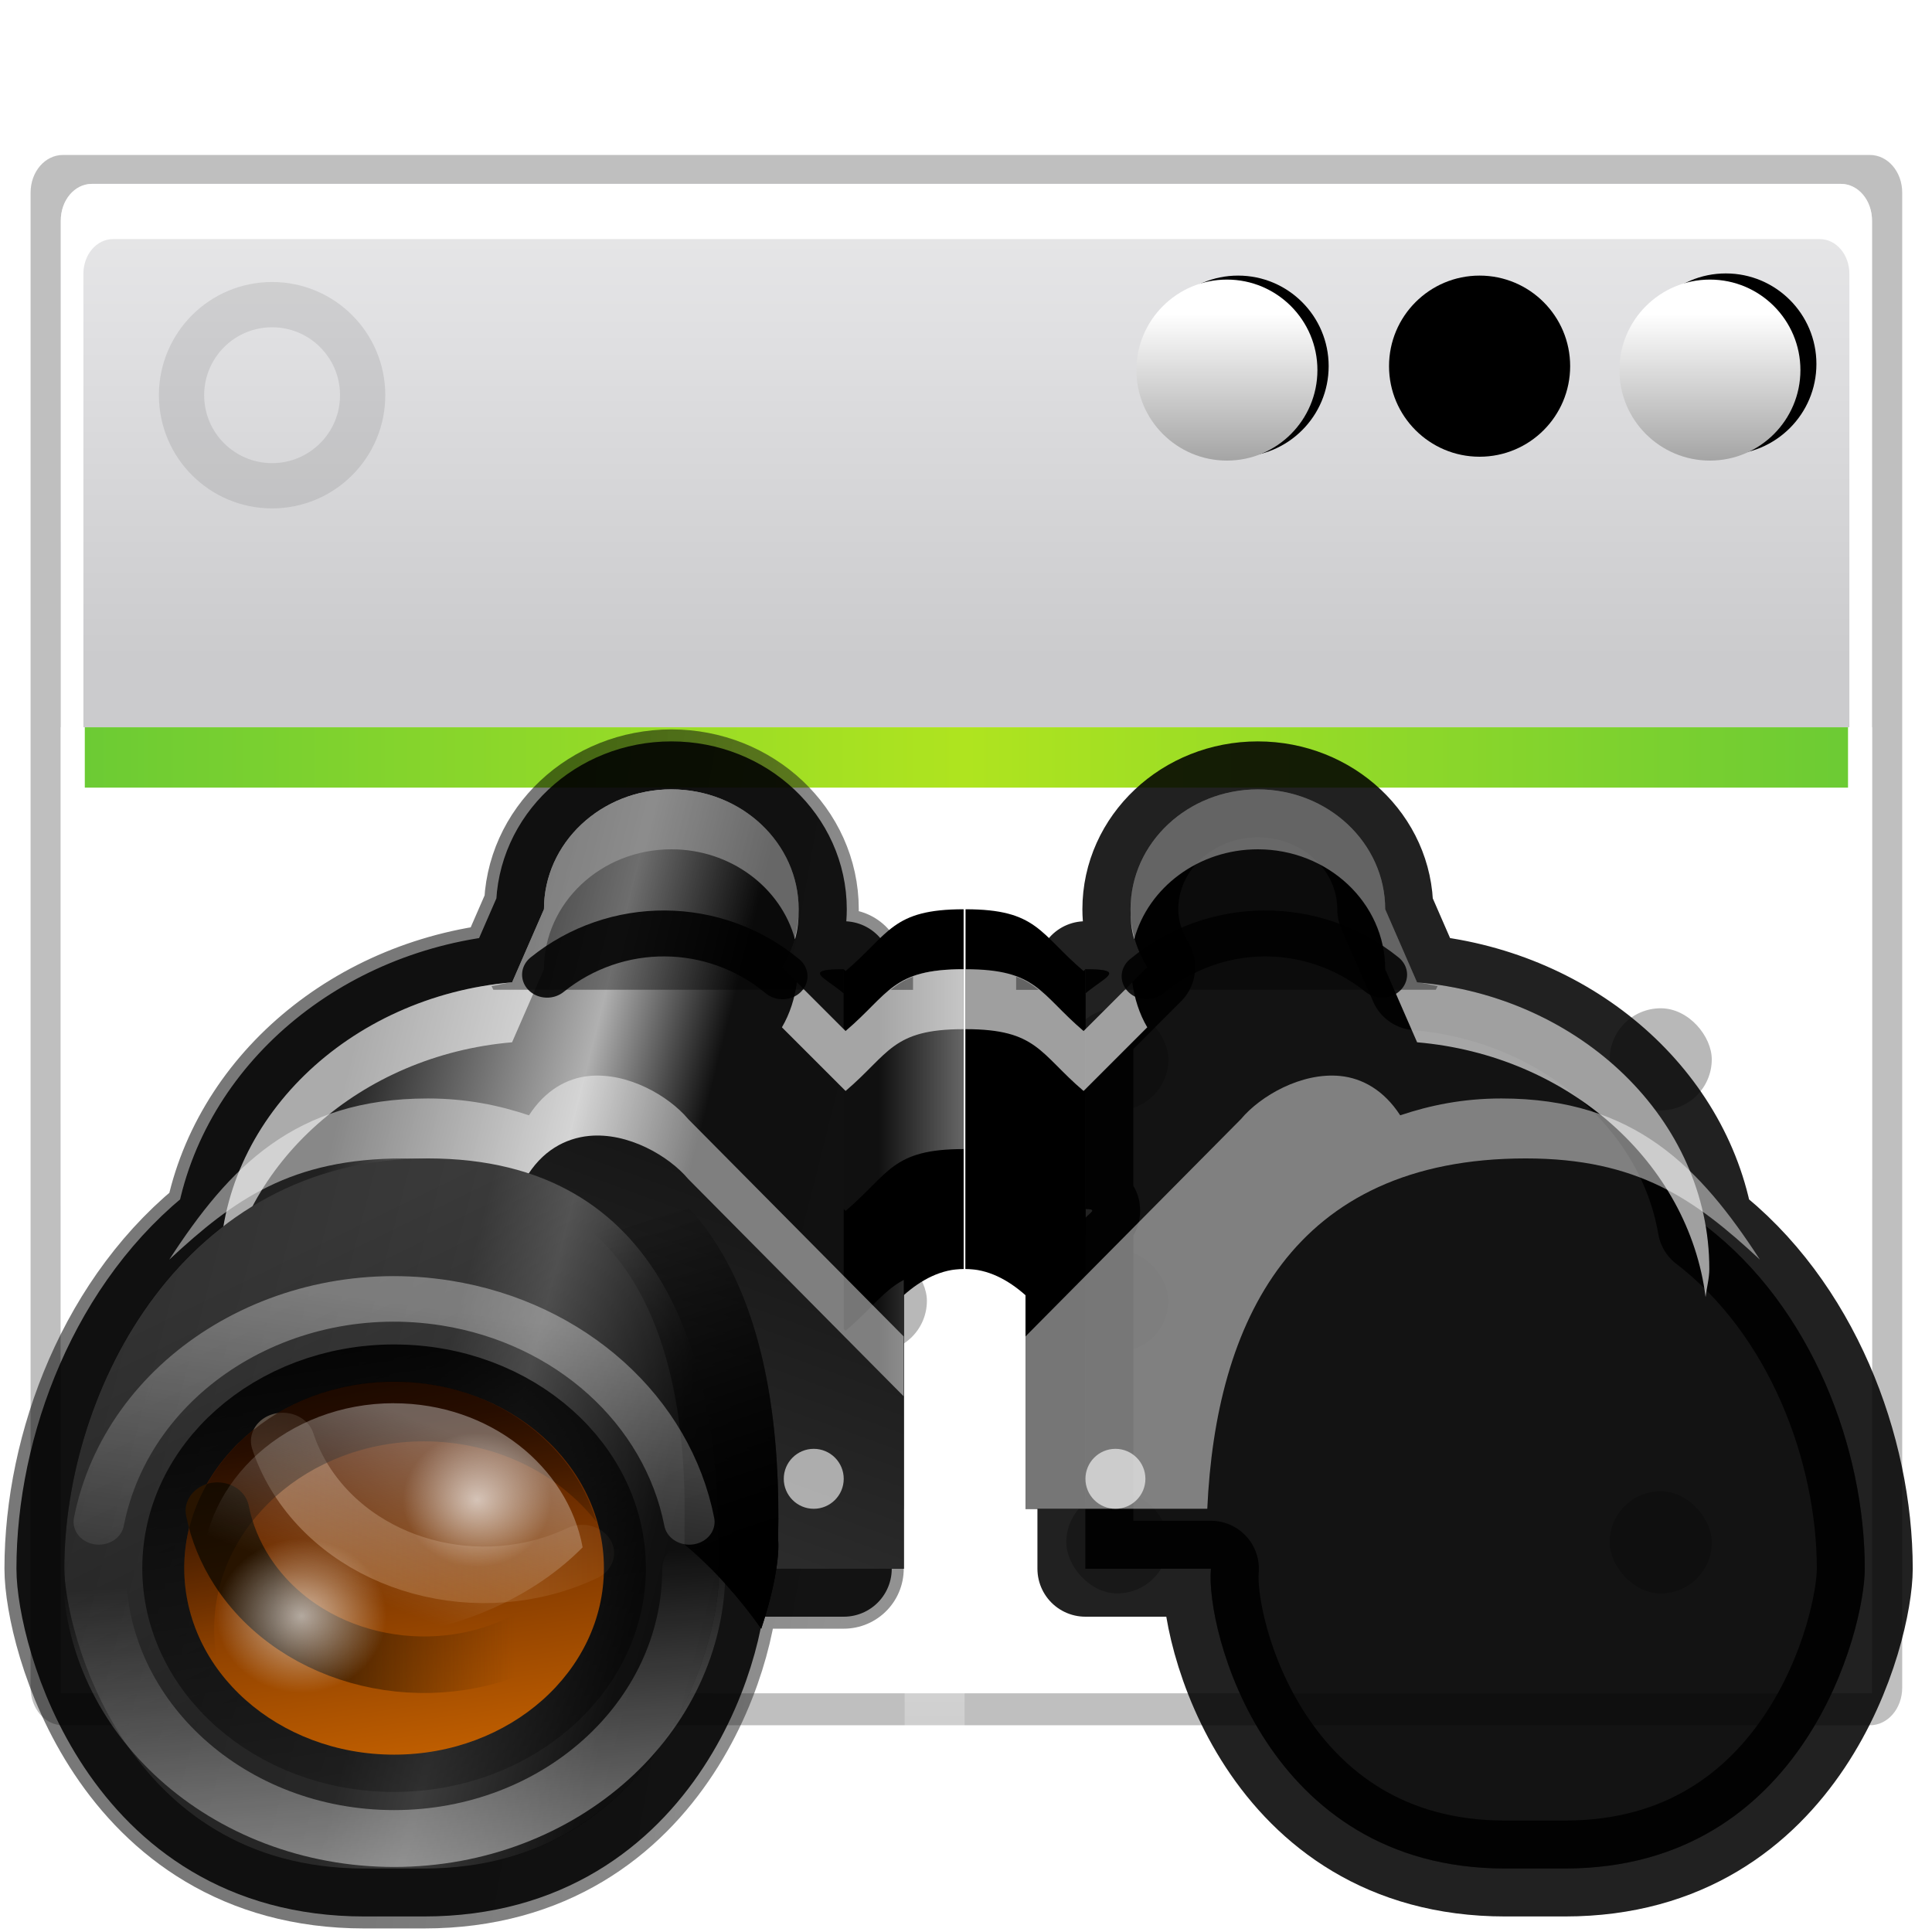 <?xml version="1.0" encoding="UTF-8" standalone="no"?>
<!-- Created with Inkscape (http://www.inkscape.org/) -->

<svg
   xmlns:dc="http://purl.org/dc/elements/1.1/"
   xmlns:cc="http://creativecommons.org/ns#"
   xmlns:rdf="http://www.w3.org/1999/02/22-rdf-syntax-ns#"
   xmlns:svg="http://www.w3.org/2000/svg"
   xmlns="http://www.w3.org/2000/svg"
   xmlns:xlink="http://www.w3.org/1999/xlink"
   xmlns:sodipodi="http://sodipodi.sourceforge.net/DTD/sodipodi-0.dtd"
   xmlns:inkscape="http://www.inkscape.org/namespaces/inkscape"
   width="128"
   height="128"
   id="svg2"
   sodipodi:version="0.32"
   inkscape:version="0.46+devel"
   version="1.0"
   sodipodi:docname="edit-find-project.svgz"
   inkscape:output_extension="org.inkscape.output.svgz.inkscape"
   inkscape:export-filename="/home/pinheiro/pics/oxygen-icons/scalable/actions/edit-find-project.png"
   inkscape:export-xdpi="90"
   inkscape:export-ydpi="90">
  <defs
     id="defs4">
    <linearGradient
       inkscape:collect="always"
       id="linearGradient6092">
      <stop
         style="stop-color:#000000;stop-opacity:1;"
         offset="0"
         id="stop6094" />
      <stop
         style="stop-color:#000000;stop-opacity:0;"
         offset="1"
         id="stop6096" />
    </linearGradient>
    <linearGradient
       inkscape:collect="always"
       id="linearGradient5954">
      <stop
         style="stop-color:#ffffff;stop-opacity:1;"
         offset="0"
         id="stop5956" />
      <stop
         style="stop-color:#ffffff;stop-opacity:0;"
         offset="1"
         id="stop5958" />
    </linearGradient>
    <linearGradient
       inkscape:collect="always"
       id="linearGradient5916">
      <stop
         style="stop-color:#ffffff;stop-opacity:1;"
         offset="0"
         id="stop5918" />
      <stop
         style="stop-color:#ffffff;stop-opacity:0;"
         offset="1"
         id="stop5920" />
    </linearGradient>
    <linearGradient
       inkscape:collect="always"
       id="linearGradient5860">
      <stop
         style="stop-color:#000000;stop-opacity:1;"
         offset="0"
         id="stop5862" />
      <stop
         style="stop-color:#000000;stop-opacity:0;"
         offset="1"
         id="stop5864" />
    </linearGradient>
    <linearGradient
       id="linearGradient5841"
       inkscape:collect="always">
      <stop
         id="stop5843"
         offset="0"
         style="stop-color:#ffdfbf;stop-opacity:1" />
      <stop
         id="stop5845"
         offset="1"
         style="stop-color:#ffdfbf;stop-opacity:0" />
    </linearGradient>
    <linearGradient
       id="linearGradient5672"
       inkscape:collect="always">
      <stop
         id="stop5674"
         offset="0"
         style="stop-color:#281400;stop-opacity:1" />
      <stop
         id="stop5676"
         offset="1"
         style="stop-color:#4d2600;stop-opacity:0" />
    </linearGradient>
    <linearGradient
       inkscape:collect="always"
       id="linearGradient5538">
      <stop
         style="stop-color:#000000;stop-opacity:1;"
         offset="0"
         id="stop5540" />
      <stop
         style="stop-color:#000000;stop-opacity:0;"
         offset="1"
         id="stop5542" />
    </linearGradient>
    <linearGradient
       inkscape:collect="always"
       id="linearGradient5507">
      <stop
         style="stop-color:#ffffff;stop-opacity:1;"
         offset="0"
         id="stop5509" />
      <stop
         style="stop-color:#ffffff;stop-opacity:0;"
         offset="1"
         id="stop5511" />
    </linearGradient>
    <linearGradient
       inkscape:collect="always"
       id="linearGradient5412">
      <stop
         style="stop-color:#666666;stop-opacity:1"
         offset="0"
         id="stop5414" />
      <stop
         style="stop-color:#101010;stop-opacity:1"
         offset="1"
         id="stop5416" />
    </linearGradient>
    <linearGradient
       id="linearGradient5395">
      <stop
         id="stop5397"
         offset="0"
         style="stop-color:#212121;stop-opacity:1;" />
      <stop
         style="stop-color:#b0b0b0;stop-opacity:1;"
         offset="0.383"
         id="stop5399" />
      <stop
         id="stop5401"
         offset="0.593"
         style="stop-color:#101010;stop-opacity:1" />
      <stop
         id="stop5403"
         offset="1"
         style="stop-color:#111111;stop-opacity:1" />
    </linearGradient>
    <linearGradient
       inkscape:collect="always"
       id="linearGradient5055">
      <stop
         style="stop-color:#000000;stop-opacity:1;"
         offset="0"
         id="stop5057" />
      <stop
         style="stop-color:#323232;stop-opacity:1"
         offset="1"
         id="stop5059" />
    </linearGradient>
    <linearGradient
       id="linearGradient4934"
       inkscape:collect="always">
      <stop
         id="stop4936"
         offset="0"
         style="stop-color:#000000;stop-opacity:1" />
      <stop
         id="stop4938"
         offset="1"
         style="stop-color:#414141;stop-opacity:1" />
    </linearGradient>
    <linearGradient
       inkscape:collect="always"
       id="linearGradient4783">
      <stop
         style="stop-color:#ffffff;stop-opacity:1;"
         offset="0"
         id="stop4785" />
      <stop
         style="stop-color:#ffffff;stop-opacity:0;"
         offset="1"
         id="stop4787" />
    </linearGradient>
    <linearGradient
       id="linearGradient4495">
      <stop
         style="stop-color:#313131;stop-opacity:1;"
         offset="0"
         id="stop4497" />
      <stop
         id="stop4515"
         offset="0.5"
         style="stop-color:#3b3b3b;stop-opacity:1;" />
      <stop
         style="stop-color:#5a5a5a;stop-opacity:1;"
         offset="0.628"
         id="stop4517" />
      <stop
         id="stop4519"
         offset="0.875"
         style="stop-color:#181818;stop-opacity:1;" />
      <stop
         style="stop-color:#151515;stop-opacity:1"
         offset="1"
         id="stop4499" />
    </linearGradient>
    <linearGradient
       inkscape:collect="always"
       id="linearGradient4402">
      <stop
         style="stop-color:#4d1a00;stop-opacity:1;"
         offset="0"
         id="stop4404" />
      <stop
         style="stop-color:#bf5e00;stop-opacity:1"
         offset="1"
         id="stop4406" />
    </linearGradient>
    <linearGradient
       inkscape:collect="always"
       xlink:href="#linearGradient5507"
       id="linearGradient5513"
       x1="928"
       y1="695.791"
       x2="928"
       y2="700.791"
       gradientUnits="userSpaceOnUse"
       gradientTransform="matrix(3.972,0,0,3.972,-2710.173,-1970.985)" />
    <linearGradient
       inkscape:collect="always"
       xlink:href="#linearGradient5055"
       id="linearGradient3621"
       gradientUnits="userSpaceOnUse"
       x1="920.038"
       y1="700.55"
       x2="927.076"
       y2="701.791" />
    <linearGradient
       inkscape:collect="always"
       xlink:href="#linearGradient5395"
       id="linearGradient3623"
       gradientUnits="userSpaceOnUse"
       gradientTransform="translate(913,684.791)"
       x1="4.27"
       y1="14.551"
       x2="14"
       y2="17" />
    <linearGradient
       inkscape:collect="always"
       xlink:href="#linearGradient5412"
       id="linearGradient3625"
       gradientUnits="userSpaceOnUse"
       x1="16"
       y1="13"
       x2="14.583"
       y2="13" />
    <linearGradient
       inkscape:collect="always"
       xlink:href="#linearGradient4934"
       id="linearGradient3627"
       gradientUnits="userSpaceOnUse"
       gradientTransform="translate(913,684.791)"
       x1="16.696"
       y1="9.722"
       x2="10.451"
       y2="26.88" />
    <linearGradient
       inkscape:collect="always"
       xlink:href="#linearGradient6092"
       id="linearGradient3629"
       gradientUnits="userSpaceOnUse"
       gradientTransform="translate(1,-0.5)"
       x1="923.459"
       y1="706.274"
       x2="921.519"
       y2="700.446" />
    <linearGradient
       inkscape:collect="always"
       xlink:href="#linearGradient4495"
       id="linearGradient3631"
       gradientUnits="userSpaceOnUse"
       gradientTransform="translate(913,684.791)"
       x1="0"
       y1="20.078"
       x2="10.652"
       y2="22.836" />
    <linearGradient
       inkscape:collect="always"
       xlink:href="#linearGradient6092"
       id="linearGradient3633"
       gradientUnits="userSpaceOnUse"
       x1="921.065"
       y1="705.597"
       x2="918.189"
       y2="699.718" />
    <linearGradient
       inkscape:collect="always"
       xlink:href="#linearGradient5538"
       id="linearGradient3635"
       gradientUnits="userSpaceOnUse"
       x1="5.857"
       y1="16.482"
       x2="7.227"
       y2="25.223" />
    <linearGradient
       inkscape:collect="always"
       xlink:href="#linearGradient4402"
       id="linearGradient3637"
       gradientUnits="userSpaceOnUse"
       x1="5.347"
       y1="18.595"
       x2="6.038"
       y2="23" />
    <linearGradient
       inkscape:collect="always"
       xlink:href="#linearGradient4783"
       id="linearGradient3639"
       gradientUnits="userSpaceOnUse"
       spreadMethod="pad"
       x1="5.76"
       y1="23.89"
       x2="5.5"
       y2="20.5" />
    <linearGradient
       inkscape:collect="always"
       xlink:href="#linearGradient5841"
       id="linearGradient3641"
       gradientUnits="userSpaceOnUse"
       x1="2.912"
       y1="22.103"
       x2="7.605"
       y2="22.103" />
    <linearGradient
       inkscape:collect="always"
       xlink:href="#linearGradient5672"
       id="linearGradient3643"
       gradientUnits="userSpaceOnUse"
       x1="3.714"
       y1="21.705"
       x2="6.571"
       y2="21.705" />
    <linearGradient
       inkscape:collect="always"
       xlink:href="#linearGradient5860"
       id="linearGradient3645"
       gradientUnits="userSpaceOnUse"
       x1="5.498"
       y1="17.875"
       x2="6.227"
       y2="22.013" />
    <radialGradient
       inkscape:collect="always"
       xlink:href="#linearGradient5916"
       id="radialGradient3647"
       gradientUnits="userSpaceOnUse"
       cx="13.5"
       cy="19.5"
       fx="13.5"
       fy="19.5"
       r="0.5" />
    <radialGradient
       inkscape:collect="always"
       xlink:href="#linearGradient5916"
       id="radialGradient3649"
       gradientUnits="userSpaceOnUse"
       cx="13.5"
       cy="19.5"
       fx="13.5"
       fy="19.5"
       r="0.5" />
    <linearGradient
       inkscape:collect="always"
       xlink:href="#linearGradient5954"
       id="linearGradient3651"
       gradientUnits="userSpaceOnUse"
       gradientTransform="matrix(0.916,0,0,0.916,912.546,686.665)"
       x1="7.683"
       y1="18.47"
       x2="6.469"
       y2="21.592" />
    <linearGradient
       inkscape:collect="always"
       xlink:href="#linearGradient6092"
       id="linearGradient3653"
       gradientUnits="userSpaceOnUse"
       gradientTransform="translate(1,-0.5)"
       x1="923.459"
       y1="706.274"
       x2="921.519"
       y2="700.446" />
    <linearGradient
       inkscape:collect="always"
       xlink:href="#linearGradient4783"
       id="linearGradient3655"
       gradientUnits="userSpaceOnUse"
       spreadMethod="pad"
       x1="6.333"
       y1="18.167"
       x2="5.803"
       y2="21.503" />
    <filter
       height="1.275"
       y="-0.138"
       width="1.075"
       x="-0.038"
       id="filter5569"
       inkscape:collect="always">
      <feGaussianBlur
         id="feGaussianBlur5571"
         stdDeviation="0.688"
         inkscape:collect="always" />
    </filter>
    <filter
       height="1.435"
       y="-0.217"
       width="1.435"
       x="-0.217"
       id="filter5552"
       inkscape:collect="always">
      <feGaussianBlur
         id="feGaussianBlur5554"
         stdDeviation="1.087"
         inkscape:collect="always" />
    </filter>
    <filter
       height="1.435"
       y="-0.217"
       width="1.435"
       x="-0.217"
       id="filter5548"
       inkscape:collect="always">
      <feGaussianBlur
         id="feGaussianBlur5550"
         stdDeviation="1.087"
         inkscape:collect="always" />
    </filter>
    <filter
       height="1.435"
       y="-0.217"
       width="1.435"
       x="-0.217"
       id="filter5544"
       inkscape:collect="always">
      <feGaussianBlur
         id="feGaussianBlur5546"
         stdDeviation="0.917"
         inkscape:collect="always" />
    </filter>
    <linearGradient
       y2="480.602"
       x2="399.775"
       y1="727.079"
       x1="399.775"
       gradientTransform="matrix(0.121,0,0,0.176,75.746,156.346)"
       gradientUnits="userSpaceOnUse"
       id="linearGradient5334"
       xlink:href="#linearGradient7422"
       inkscape:collect="always" />
    <linearGradient
       y2="-776.614"
       x2="-333.029"
       y1="-1473.65"
       x1="-333.029"
       gradientTransform="matrix(0.121,0,0,0.176,195.189,511.66)"
       gradientUnits="userSpaceOnUse"
       id="linearGradient5286"
       xlink:href="#linearGradient4711"
       inkscape:collect="always" />
    <linearGradient
       gradientTransform="matrix(0.973,0,0,1,81.326,236.876)"
       spreadMethod="reflect"
       gradientUnits="userSpaceOnUse"
       y2="54"
       x2="64.033"
       y1="54"
       x1="4"
       id="linearGradient4537"
       xlink:href="#linearGradient5958-5"
       inkscape:collect="always" />
    <linearGradient
       gradientTransform="matrix(0,1,-1,0,-39.998,140.003)"
       y2="-383.997"
       x2="-12.003"
       y1="-383.997"
       x1="-84.002"
       gradientUnits="userSpaceOnUse"
       id="linearGradient5958-5">
      <stop
         id="stop5960-6"
         style="stop-color:#6ccb34;stop-opacity:1;"
         offset="0" />
      <stop
         id="stop5962-9"
         style="stop-color:#afe41f;stop-opacity:1;"
         offset="1" />
    </linearGradient>
    <filter
       id="filter12792"
       inkscape:collect="always">
      <feGaussianBlur
         id="feGaussianBlur12794"
         stdDeviation="0.64"
         inkscape:collect="always" />
    </filter>
    <filter
       id="filter4400"
       inkscape:collect="always">
      <feGaussianBlur
         id="feGaussianBlur4402"
         stdDeviation="1.178"
         inkscape:collect="always" />
    </filter>
    <linearGradient
       id="linearGradient7244">
      <stop
         id="stop7246"
         offset="0"
         style="stop-color:#6f6f6f;stop-opacity:1;" />
      <stop
         id="stop7248"
         offset="1"
         style="stop-color:#ffffff;stop-opacity:1;" />
    </linearGradient>
    <linearGradient
       id="linearGradient7422">
      <stop
         style="stop-color:#cbcbcd;stop-opacity:1;"
         offset="0"
         id="stop7424" />
      <stop
         id="stop7426"
         offset="0.5"
         style="stop-color:#e0e0e2;stop-opacity:1;" />
      <stop
         style="stop-color:#f2f2f2;stop-opacity:1;"
         offset="1"
         id="stop7428" />
    </linearGradient>
    <linearGradient
       id="linearGradient4711">
      <stop
         id="stop4713"
         offset="0"
         style="stop-color:#ffffff;stop-opacity:1;" />
      <stop
         style="stop-color:#ffffff;stop-opacity:1;"
         offset="0.491"
         id="stop4715" />
      <stop
         id="stop4717"
         offset="1"
         style="stop-color:#dcdcdc;stop-opacity:1;" />
    </linearGradient>
    <linearGradient
       inkscape:collect="always"
       xlink:href="#linearGradient7244"
       id="linearGradient4540"
       gradientUnits="userSpaceOnUse"
       x1="1055.3"
       y1="-468.669"
       x2="1055.3"
       y2="-481.767" />
  </defs>
  <sodipodi:namedview
     id="base"
     pagecolor="#ffffff"
     bordercolor="#666666"
     borderopacity="1.0"
     gridtolerance="10000"
     guidetolerance="10"
     objecttolerance="10"
     inkscape:pageopacity="0.0"
     inkscape:pageshadow="2"
     inkscape:zoom="1.4142136"
     inkscape:cx="182.21036"
     inkscape:cy="70.488511"
     inkscape:document-units="px"
     inkscape:current-layer="layer1"
     showgrid="true"
     inkscape:snap-bbox="true"
     showborder="true"
     inkscape:window-width="1040"
     inkscape:window-height="506"
     inkscape:window-x="117"
     inkscape:window-y="483">
    <inkscape:grid
       type="xygrid"
       id="grid2347"
       empspacing="5"
       visible="true"
       enabled="true"
       spacingx="4px"
       spacingy="4px" />
  </sodipodi:namedview>
  <g
     inkscape:label="Layer 1"
     inkscape:groupmode="layer"
     id="layer1"
     transform="translate(-912,-684.791)">
    <g
       transform="translate(832.398,444.098)"
       id="layer1-6"
       inkscape:label="Layer 1">
      <path
         sodipodi:nodetypes="ccccccccc"
         id="rect2448"
         d="m 83.772,239.276 119.713,0 c 1.187,0 2.143,1.128 2.143,2.53 l 0,100.561 c 0,1.402 -0.956,2.53 -2.143,2.53 l -119.713,0 c -1.187,0 -2.143,-1.129 -2.143,-2.53 l 0,-100.561 c 0,-1.402 0.956,-2.53 2.143,-2.53 z"
         style="opacity:0.5;fill:#000000;fill-opacity:1;fill-rule:nonzero;stroke:none;filter:url(#filter4400)"
         transform="matrix(1,0,0,0.985,0,15.273)" />
      <g
         transform="matrix(1.015,0,0,1.015,-105.918,-55.88)"
         style="display:inline"
         inkscape:label="box"
         id="layer4" />
      <g
         transform="matrix(1.015,0,0,1.015,-105.918,-55.88)"
         style="display:inline"
         inkscape:label="zip_app"
         id="layer5" />
      <rect
         y="-118.328"
         x="-193.674"
         height="0"
         width="1.015"
         id="rect1327"
         style="opacity:0.578;fill:#ffffff;fill-opacity:1;fill-rule:nonzero;stroke:none" />
      <rect
         y="-146.266"
         x="-229.323"
         height="0"
         width="1.015"
         id="rect2482"
         style="opacity:0.578;fill:#ffffff;fill-opacity:1;fill-rule:nonzero;stroke:none" />
      <g
         id="g4640"
         transform="matrix(-0.795,0,0,0.661,-2748.038,476.16)"
         style="opacity:0.402" />
      <g
         style="opacity:0.402"
         transform="matrix(-0.795,0,0,0.661,-2748.038,476.16)"
         id="g4646" />
      <g
         style="opacity:0.402"
         transform="matrix(1.015,0,0,0.661,500.542,483.596)"
         id="g4730" />
      <g
         id="g4748"
         transform="matrix(1.015,0,0,0.661,500.542,483.596)"
         style="opacity:0.402" />
      <g
         transform="matrix(1.015,0,0,1.015,36.596,103.241)"
         style="display:inline"
         inkscape:label="box"
         id="g6929" />
      <g
         transform="matrix(1.015,0,0,1.015,36.596,103.241)"
         style="display:inline"
         inkscape:label="zip_app"
         id="g6931" />
      <rect
         y="40.793"
         x="-51.16"
         height="0"
         width="1.015"
         id="rect6937"
         style="opacity:0.578;fill:#ffffff;fill-opacity:1;fill-rule:nonzero;stroke:none" />
      <rect
         y="12.855"
         x="-86.809"
         height="0"
         width="1.015"
         id="rect6939"
         style="opacity:0.578;fill:#ffffff;fill-opacity:1;fill-rule:nonzero;stroke:none" />
      <g
         id="g6943"
         transform="matrix(-0.795,0,0,0.661,-2605.524,635.281)"
         style="opacity:0.402" />
      <g
         style="opacity:0.402"
         transform="matrix(-0.795,0,0,0.661,-2605.524,635.281)"
         id="g6945" />
      <g
         style="opacity:0.402"
         transform="matrix(1.015,0,0,0.661,643.056,642.718)"
         id="g6947" />
      <g
         id="g6949"
         transform="matrix(1.015,0,0,0.661,643.056,642.718)"
         style="opacity:0.402" />
      <g
         transform="matrix(1.015,0,0,1.015,-13.64,50.467)"
         style="display:inline"
         inkscape:label="box"
         id="g7565" />
      <g
         transform="matrix(1.015,0,0,1.015,-13.64,50.467)"
         style="display:inline"
         inkscape:label="zip_app"
         id="g7567" />
      <rect
         y="-11.981"
         x="-101.396"
         height="0"
         width="1.015"
         id="rect7573"
         style="opacity:0.578;fill:#ffffff;fill-opacity:1;fill-rule:nonzero;stroke:none" />
      <rect
         y="-39.918"
         x="-137.045"
         height="0"
         width="1.015"
         id="rect7575"
         style="opacity:0.578;fill:#ffffff;fill-opacity:1;fill-rule:nonzero;stroke:none" />
      <g
         id="g7579"
         transform="matrix(-0.795,0,0,0.661,-2655.76,582.507)"
         style="opacity:0.402" />
      <g
         style="opacity:0.402"
         transform="matrix(-0.795,0,0,0.661,-2655.76,582.507)"
         id="g7581" />
      <g
         style="opacity:0.402"
         transform="matrix(1.015,0,0,0.661,592.82,589.944)"
         id="g7583" />
      <g
         id="g7585"
         transform="matrix(1.015,0,0,0.661,592.82,589.944)"
         style="opacity:0.402" />
      <g
         transform="matrix(1.015,0,0,1.015,-406.651,176.058)"
         style="display:inline"
         inkscape:label="box"
         id="g8400" />
      <g
         transform="matrix(1.015,0,0,1.015,-406.651,176.058)"
         style="display:inline"
         inkscape:label="zip_app"
         id="g8402" />
      <rect
         y="113.61"
         x="-494.407"
         height="0"
         width="1.015"
         id="rect8408"
         style="opacity:0.578;fill:#ffffff;fill-opacity:1;fill-rule:nonzero;stroke:none" />
      <rect
         y="85.673"
         x="-530.056"
         height="0"
         width="1.015"
         id="rect8410"
         style="opacity:0.578;fill:#ffffff;fill-opacity:1;fill-rule:nonzero;stroke:none" />
      <g
         id="g8414"
         transform="matrix(-0.795,0,0,0.661,-3048.771,708.098)"
         style="opacity:0.402" />
      <g
         style="opacity:0.402"
         transform="matrix(-0.795,0,0,0.661,-3048.771,708.098)"
         id="g8416" />
      <g
         style="opacity:0.402"
         transform="matrix(1.015,0,0,0.661,199.809,715.535)"
         id="g8418" />
      <g
         id="g8420"
         transform="matrix(1.015,0,0,0.661,199.809,715.535)"
         style="opacity:0.402" />
      <g
         transform="matrix(1.015,0,0,1.015,-150.504,355.074)"
         style="display:inline"
         inkscape:label="box"
         id="g9110" />
      <g
         transform="matrix(1.015,0,0,1.015,-150.504,355.074)"
         style="display:inline"
         inkscape:label="zip_app"
         id="g9112" />
      <rect
         y="292.626"
         x="-238.26"
         height="0"
         width="1.015"
         id="rect9118"
         style="opacity:0.578;fill:#ffffff;fill-opacity:1;fill-rule:nonzero;stroke:none" />
      <rect
         y="264.689"
         x="-273.909"
         height="0"
         width="1.015"
         id="rect9120"
         style="opacity:0.578;fill:#ffffff;fill-opacity:1;fill-rule:nonzero;stroke:none" />
      <g
         id="g9124"
         transform="matrix(-0.795,0,0,0.661,-2792.625,887.114)"
         style="opacity:0.402" />
      <g
         style="opacity:0.402"
         transform="matrix(-0.795,0,0,0.661,-2792.625,887.114)"
         id="g9126" />
      <g
         style="opacity:0.402"
         transform="matrix(1.015,0,0,0.661,455.956,894.551)"
         id="g9128" />
      <g
         id="g9130"
         transform="matrix(1.015,0,0,0.661,455.956,894.551)"
         style="opacity:0.402" />
      <g
         transform="matrix(1.015,0,0,1.015,-252.651,118.036)"
         style="display:inline"
         inkscape:label="box"
         id="g3639" />
      <g
         transform="matrix(1.015,0,0,1.015,-252.651,118.036)"
         style="display:inline"
         inkscape:label="zip_app"
         id="g3641" />
      <rect
         y="55.588"
         x="-340.407"
         height="0"
         width="1.015"
         id="rect3647"
         style="opacity:0.578;fill:#ffffff;fill-opacity:1;fill-rule:nonzero;stroke:none" />
      <rect
         y="27.651"
         x="-376.056"
         height="0"
         width="1.015"
         id="rect3649"
         style="opacity:0.578;fill:#ffffff;fill-opacity:1;fill-rule:nonzero;stroke:none" />
      <g
         id="g3653"
         transform="matrix(-0.795,0,0,0.661,-2894.771,650.076)"
         style="opacity:0.402" />
      <g
         style="opacity:0.402"
         transform="matrix(-0.795,0,0,0.661,-2894.771,650.076)"
         id="g3655" />
      <g
         style="opacity:0.402"
         transform="matrix(1.015,0,0,0.661,353.809,657.513)"
         id="g3657" />
      <g
         id="g3659"
         transform="matrix(1.015,0,0,0.661,353.809,657.513)"
         style="opacity:0.402" />
      <path
         sodipodi:nodetypes="ccccccccc"
         id="rect2894"
         d="m 85.703,252.876 115.852,0 c 1.149,0 2.074,1.092 2.074,2.449 l 0,95.103 c 0,1.357 -0.925,2.449 -2.074,2.449 l -115.852,0 c -1.149,0 -2.074,-1.092 -2.074,-2.449 l 0,-95.103 c 0,-1.357 0.925,-2.449 2.074,-2.449 z"
         style="fill:url(#linearGradient5334);fill-opacity:1;fill-rule:nonzero;stroke:none" />
      <g
         transform="matrix(1.015,0,0,1.015,-250.614,117.097)"
         style="display:inline"
         inkscape:label="box"
         id="g10467" />
      <g
         transform="matrix(1.015,0,0,1.015,-250.614,117.097)"
         style="display:inline"
         inkscape:label="zip_app"
         id="g10469" />
      <rect
         y="54.649"
         x="-338.37"
         height="0"
         width="1.015"
         id="rect10475"
         style="opacity:0.578;fill:#ffffff;fill-opacity:1;fill-rule:nonzero;stroke:none" />
      <rect
         y="26.712"
         x="-374.019"
         height="0"
         width="1.015"
         id="rect10477"
         style="opacity:0.578;fill:#ffffff;fill-opacity:1;fill-rule:nonzero;stroke:none" />
      <g
         id="g10481"
         transform="matrix(-0.795,0,0,0.661,-2892.734,649.138)"
         style="opacity:0.402" />
      <g
         style="opacity:0.402"
         transform="matrix(-0.795,0,0,0.661,-2892.734,649.138)"
         id="g10483" />
      <g
         style="opacity:0.402"
         transform="matrix(1.015,0,0,0.661,355.847,656.574)"
         id="g10485" />
      <g
         id="g10487"
         transform="matrix(1.015,0,0,0.661,355.847,656.574)"
         style="opacity:0.402" />
      <g
         style="filter:url(#filter5569)"
         transform="translate(0,0.4)"
         id="g5556">
        <path
           transform="matrix(1.186,0,0,1.186,-1057.644,832.035)"
           style="fill:#000000;fill-opacity:1;stroke:none;filter:url(#filter5544)"
           d="m 1060.361,-478.605 c 0,2.795 -2.266,5.06 -5.06,5.06 -2.795,0 -5.06,-2.266 -5.06,-5.06 0,-2.795 2.266,-5.06 5.06,-5.06 2.795,0 5.06,2.266 5.06,5.06 z"
           id="path5424" />
        <path
           id="path5528"
           d="m 183.629,264.552 c 0,3.314 -2.686,6 -6,6 -3.314,0 -6,-2.686 -6,-6 0,-3.314 2.686,-6 6,-6 3.314,0 6,2.686 6,6 z"
           style="fill:#000000;fill-opacity:1;stroke:none;filter:url(#filter5548)" />
        <path
           style="fill:#000000;fill-opacity:1;stroke:none;filter:url(#filter5552)"
           d="m 167.629,264.552 c 0,3.314 -2.686,6 -6,6 -3.314,0 -6,-2.686 -6,-6 0,-3.314 2.686,-6 6,-6 3.314,0 6,2.686 6,6 z"
           id="path5530" />
      </g>
      <g
         transform="matrix(1.5,0,0,1.5,-39.814,-114.438)"
         id="g10952">
        <path
           transform="matrix(0.79,0,0,0.79,-678.553,631.198)"
           d="m 1060.361,-478.605 c 0,2.795 -2.266,5.06 -5.06,5.06 -2.795,0 -5.06,-2.266 -5.06,-5.06 0,-2.795 2.266,-5.06 5.06,-5.06 2.795,0 5.06,2.266 5.06,5.06 z"
           sodipodi:ry="5.0602889"
           sodipodi:rx="5.0602889"
           sodipodi:cy="-478.60516"
           sodipodi:cx="1055.3002"
           id="path2972"
           style="fill:url(#linearGradient4540);fill-opacity:1;stroke:none"
           sodipodi:type="arc"
           inkscape:export-filename="/home/pinheiro/Desktop/mock2.png"
           inkscape:export-xdpi="90"
           inkscape:export-ydpi="90" />
      </g>
      <g
         transform="matrix(1.015,0,0,1.015,-81.703,70.704)"
         style="display:inline"
         inkscape:label="box"
         id="g2885" />
      <g
         transform="matrix(1.015,0,0,1.015,-81.703,70.704)"
         style="display:inline"
         inkscape:label="zip_app"
         id="g2887" />
      <rect
         y="8.256"
         x="-169.459"
         height="0"
         width="1.015"
         id="rect2893"
         style="opacity:0.578;fill:#ffffff;fill-opacity:1;fill-rule:nonzero;stroke:none" />
      <rect
         y="-19.681"
         x="-205.108"
         height="0"
         width="1.015"
         id="rect2895"
         style="opacity:0.578;fill:#ffffff;fill-opacity:1;fill-rule:nonzero;stroke:none" />
      <g
         id="g2899"
         transform="matrix(-0.795,0,0,0.661,-2723.823,602.744)"
         style="opacity:0.402" />
      <g
         style="opacity:0.402"
         transform="matrix(-0.795,0,0,0.661,-2723.823,602.744)"
         id="g2901" />
      <g
         style="opacity:0.402"
         transform="matrix(1.015,0,0,0.661,524.757,610.181)"
         id="g2903" />
      <g
         id="g2905"
         transform="matrix(1.015,0,0,0.661,524.757,610.181)"
         style="opacity:0.402" />
      <g
         transform="matrix(1.015,0,0,1.015,60.811,229.825)"
         style="display:inline"
         inkscape:label="box"
         id="g2913" />
      <g
         transform="matrix(1.015,0,0,1.015,60.811,229.825)"
         style="display:inline"
         inkscape:label="zip_app"
         id="g2915" />
      <rect
         y="167.377"
         x="-26.945"
         height="0"
         width="1.015"
         id="rect2921"
         style="opacity:0.578;fill:#ffffff;fill-opacity:1;fill-rule:nonzero;stroke:none" />
      <rect
         y="139.44"
         x="-62.594"
         height="0"
         width="1.015"
         id="rect2923"
         style="opacity:0.578;fill:#ffffff;fill-opacity:1;fill-rule:nonzero;stroke:none" />
      <g
         id="g2927"
         transform="matrix(-0.795,0,0,0.661,-2581.309,761.865)"
         style="opacity:0.402" />
      <g
         style="opacity:0.402"
         transform="matrix(-0.795,0,0,0.661,-2581.309,761.865)"
         id="g2929" />
      <g
         style="opacity:0.402"
         transform="matrix(1.015,0,0,0.661,667.271,769.302)"
         id="g2931" />
      <g
         id="g2933"
         transform="matrix(1.015,0,0,0.661,667.271,769.302)"
         style="opacity:0.402" />
      <path
         sodipodi:nodetypes="cccccccccccccccccc"
         id="rect3821"
         d="m 85.691,252.876 c -1.149,0 -2.062,1.081 -2.062,2.437 l 0,95.125 c 0,1.357 0.913,2.438 2.062,2.438 l 115.875,0 c 1.149,0 2.062,-1.081 2.062,-2.438 l 0,-95.125 c 0,-1.357 -0.913,-2.437 -2.062,-2.437 l -115.875,0 z m 1.406,3.656 113.062,0 c 1.092,0 1.969,1.024 1.969,2.297 l 0,90.25 c 0,1.273 -0.877,2.297 -1.969,2.297 l -113.062,0 c -1.092,0 -1.969,-1.024 -1.969,-2.297 l 0,-90.25 c 0,-1.273 0.877,-2.297 1.969,-2.297 z"
         style="fill:url(#linearGradient5286);fill-opacity:1;fill-rule:nonzero;stroke:none" />
      <g
         transform="matrix(1.378,0,0,1.378,-533.178,-183.046)"
         style="display:inline"
         inkscape:label="box"
         id="g4117" />
      <g
         transform="matrix(1.378,0,0,1.378,-533.178,-183.046)"
         style="display:inline"
         inkscape:label="zip_app"
         id="g4119" />
      <rect
         y="-267.823"
         x="-652.314"
         height="0"
         width="1.378"
         id="rect4125"
         style="opacity:0.578;fill:#ffffff;fill-opacity:1;fill-rule:nonzero;stroke:none" />
      <rect
         y="-305.75"
         x="-700.71"
         height="0"
         width="1.378"
         id="rect4127"
         style="opacity:0.578;fill:#ffffff;fill-opacity:1;fill-rule:nonzero;stroke:none" />
      <g
         id="g4131"
         transform="matrix(-1.079,0,0,0.897,-4120.059,539.239)"
         style="opacity:0.402" />
      <g
         style="opacity:0.402"
         transform="matrix(-1.079,0,0,0.897,-4120.059,539.239)"
         id="g4133" />
      <g
         style="opacity:0.402"
         transform="matrix(1.378,0,0,0.897,290.138,549.335)"
         id="g4135" />
      <g
         id="g4137"
         transform="matrix(1.378,0,0,0.897,290.138,549.335)"
         style="opacity:0.402" />
      <g
         transform="matrix(1.378,0,0,1.378,-339.705,32.973)"
         style="display:inline"
         inkscape:label="box"
         id="g4145" />
      <g
         transform="matrix(1.378,0,0,1.378,-339.705,32.973)"
         style="display:inline"
         inkscape:label="zip_app"
         id="g4147" />
      <rect
         y="-51.805"
         x="-458.84"
         height="0"
         width="1.378"
         id="rect4153"
         style="opacity:0.578;fill:#ffffff;fill-opacity:1;fill-rule:nonzero;stroke:none" />
      <rect
         y="-89.731"
         x="-507.237"
         height="0"
         width="1.378"
         id="rect4155"
         style="opacity:0.578;fill:#ffffff;fill-opacity:1;fill-rule:nonzero;stroke:none" />
      <g
         id="g4159"
         transform="matrix(-1.079,0,0,0.897,-3926.585,755.259)"
         style="opacity:0.402" />
      <g
         style="opacity:0.402"
         transform="matrix(-1.079,0,0,0.897,-3926.585,755.259)"
         id="g4161" />
      <g
         style="opacity:0.402"
         transform="matrix(1.378,0,0,0.897,483.611,765.355)"
         id="g4163" />
      <g
         id="g4165"
         transform="matrix(1.378,0,0,0.897,483.611,765.355)"
         style="opacity:0.402" />
      <g
         transform="matrix(1.378,0,0,1.378,-407.905,-38.671)"
         style="display:inline"
         inkscape:label="box"
         id="g4173" />
      <g
         transform="matrix(1.378,0,0,1.378,-407.905,-38.671)"
         style="display:inline"
         inkscape:label="zip_app"
         id="g4175" />
      <rect
         y="-123.449"
         x="-527.04"
         height="0"
         width="1.378"
         id="rect4181"
         style="opacity:0.578;fill:#ffffff;fill-opacity:1;fill-rule:nonzero;stroke:none" />
      <rect
         y="-161.375"
         x="-575.436"
         height="0"
         width="1.378"
         id="rect4184"
         style="opacity:0.578;fill:#ffffff;fill-opacity:1;fill-rule:nonzero;stroke:none" />
      <g
         id="g4188"
         transform="matrix(-1.079,0,0,0.897,-3994.785,683.614)"
         style="opacity:0.402" />
      <g
         style="opacity:0.402"
         transform="matrix(-1.079,0,0,0.897,-3994.785,683.614)"
         id="g4190" />
      <g
         style="opacity:0.402"
         transform="matrix(1.378,0,0,0.897,415.412,693.71)"
         id="g4192" />
      <g
         id="g4194"
         transform="matrix(1.378,0,0,0.897,415.412,693.71)"
         style="opacity:0.402" />
      <g
         transform="matrix(1.378,0,0,1.378,-941.447,131.829)"
         style="display:inline"
         inkscape:label="box"
         id="g4202" />
      <g
         transform="matrix(1.378,0,0,1.378,-941.447,131.829)"
         style="display:inline"
         inkscape:label="zip_app"
         id="g4204" />
      <rect
         y="47.051"
         x="-1060.582"
         height="0"
         width="1.378"
         id="rect4210"
         style="opacity:0.578;fill:#ffffff;fill-opacity:1;fill-rule:nonzero;stroke:none" />
      <rect
         y="9.124"
         x="-1108.979"
         height="0"
         width="1.378"
         id="rect4212"
         style="opacity:0.578;fill:#ffffff;fill-opacity:1;fill-rule:nonzero;stroke:none" />
      <g
         id="g4216"
         transform="matrix(-1.079,0,0,0.897,-4528.327,854.114)"
         style="opacity:0.402" />
      <g
         style="opacity:0.402"
         transform="matrix(-1.079,0,0,0.897,-4528.327,854.114)"
         id="g4218" />
      <g
         style="opacity:0.402"
         transform="matrix(1.378,0,0,0.897,-118.131,864.21)"
         id="g4220" />
      <g
         id="g4222"
         transform="matrix(1.378,0,0,0.897,-118.131,864.21)"
         style="opacity:0.402" />
      <g
         transform="matrix(1.378,0,0,1.378,-593.708,374.857)"
         style="display:inline"
         inkscape:label="box"
         id="g4230" />
      <g
         transform="matrix(1.378,0,0,1.378,-593.708,374.857)"
         style="display:inline"
         inkscape:label="zip_app"
         id="g4232" />
      <rect
         y="290.079"
         x="-712.843"
         height="0"
         width="1.378"
         id="rect4238"
         style="opacity:0.578;fill:#ffffff;fill-opacity:1;fill-rule:nonzero;stroke:none" />
      <rect
         y="252.152"
         x="-761.24"
         height="0"
         width="1.378"
         id="rect4240"
         style="opacity:0.578;fill:#ffffff;fill-opacity:1;fill-rule:nonzero;stroke:none" />
      <g
         id="g4244"
         transform="matrix(-1.079,0,0,0.897,-4180.588,1097.142)"
         style="opacity:0.402" />
      <g
         style="opacity:0.402"
         transform="matrix(-1.079,0,0,0.897,-4180.588,1097.142)"
         id="g4246" />
      <g
         style="opacity:0.402"
         transform="matrix(1.378,0,0,0.897,229.608,1107.238)"
         id="g4248" />
      <g
         id="g4250"
         transform="matrix(1.378,0,0,0.897,229.608,1107.238)"
         style="opacity:0.402" />
      <g
         transform="matrix(1.378,0,0,1.378,-732.38,53.059)"
         style="display:inline"
         inkscape:label="box"
         id="g4258" />
      <g
         transform="matrix(1.378,0,0,1.378,-732.38,53.059)"
         style="display:inline"
         inkscape:label="zip_app"
         id="g4260" />
      <rect
         y="-31.719"
         x="-851.515"
         height="0"
         width="1.378"
         id="rect4266"
         style="opacity:0.578;fill:#ffffff;fill-opacity:1;fill-rule:nonzero;stroke:none" />
      <rect
         y="-69.645"
         x="-899.912"
         height="0"
         width="1.378"
         id="rect4268"
         style="opacity:0.578;fill:#ffffff;fill-opacity:1;fill-rule:nonzero;stroke:none" />
      <g
         id="g4272"
         transform="matrix(-1.079,0,0,0.897,-4319.259,775.344)"
         style="opacity:0.402" />
      <g
         style="opacity:0.402"
         transform="matrix(-1.079,0,0,0.897,-4319.259,775.344)"
         id="g4274" />
      <g
         style="opacity:0.402"
         transform="matrix(1.378,0,0,0.897,90.936,785.44)"
         id="g4276" />
      <g
         id="g4278"
         transform="matrix(1.378,0,0,0.897,90.936,785.44)"
         style="opacity:0.402" />
      <g
         transform="matrix(1.378,0,0,1.378,-729.614,51.785)"
         style="display:inline"
         inkscape:label="box"
         id="g4290" />
      <g
         transform="matrix(1.378,0,0,1.378,-729.614,51.785)"
         style="display:inline"
         inkscape:label="zip_app"
         id="g4292" />
      <rect
         y="-32.993"
         x="-848.749"
         height="0"
         width="1.378"
         id="rect4298"
         style="opacity:0.578;fill:#ffffff;fill-opacity:1;fill-rule:nonzero;stroke:none" />
      <rect
         y="-70.92"
         x="-897.146"
         height="0"
         width="1.378"
         id="rect4300"
         style="opacity:0.578;fill:#ffffff;fill-opacity:1;fill-rule:nonzero;stroke:none" />
      <g
         id="g4304"
         transform="matrix(-1.079,0,0,0.897,-4316.494,774.07)"
         style="opacity:0.402" />
      <g
         style="opacity:0.402"
         transform="matrix(-1.079,0,0,0.897,-4316.494,774.07)"
         id="g4306" />
      <g
         style="opacity:0.402"
         transform="matrix(1.378,0,0,0.897,93.702,784.166)"
         id="g4308" />
      <g
         id="g4310"
         transform="matrix(1.378,0,0,0.897,93.702,784.166)"
         style="opacity:0.402" />
      <g
         transform="matrix(1.378,0,0,1.378,-500.305,-11.197)"
         style="display:inline"
         inkscape:label="box"
         id="g4364" />
      <g
         transform="matrix(1.378,0,0,1.378,-500.305,-11.197)"
         style="display:inline"
         inkscape:label="zip_app"
         id="g4366" />
      <rect
         y="-95.975"
         x="-619.44"
         height="0"
         width="1.378"
         id="rect4372"
         style="opacity:0.578;fill:#ffffff;fill-opacity:1;fill-rule:nonzero;stroke:none" />
      <rect
         y="-133.902"
         x="-667.837"
         height="0"
         width="1.378"
         id="rect4374"
         style="opacity:0.578;fill:#ffffff;fill-opacity:1;fill-rule:nonzero;stroke:none" />
      <g
         id="g4378"
         transform="matrix(-1.079,0,0,0.897,-4087.185,711.088)"
         style="opacity:0.402" />
      <g
         style="opacity:0.402"
         transform="matrix(-1.079,0,0,0.897,-4087.185,711.088)"
         id="g4380" />
      <g
         style="opacity:0.402"
         transform="matrix(1.378,0,0,0.897,323.011,721.184)"
         id="g4382" />
      <g
         id="g4384"
         transform="matrix(1.378,0,0,0.897,323.011,721.184)"
         style="opacity:0.402" />
      <g
         transform="matrix(1.378,0,0,1.378,-306.831,204.822)"
         style="display:inline"
         inkscape:label="box"
         id="g4392" />
      <g
         transform="matrix(1.378,0,0,1.378,-306.831,204.822)"
         style="display:inline"
         inkscape:label="zip_app"
         id="g4394" />
      <rect
         y="120.044"
         x="-425.966"
         height="0"
         width="1.378"
         id="rect4400"
         style="opacity:0.578;fill:#ffffff;fill-opacity:1;fill-rule:nonzero;stroke:none" />
      <rect
         y="82.117"
         x="-474.363"
         height="0"
         width="1.378"
         id="rect4402"
         style="opacity:0.578;fill:#ffffff;fill-opacity:1;fill-rule:nonzero;stroke:none" />
      <g
         id="g4406"
         transform="matrix(-1.079,0,0,0.897,-3893.712,927.107)"
         style="opacity:0.402" />
      <g
         style="opacity:0.402"
         transform="matrix(-1.079,0,0,0.897,-3893.712,927.107)"
         id="g4408" />
      <g
         style="opacity:0.402"
         transform="matrix(1.378,0,0,0.897,516.485,937.203)"
         id="g4410" />
      <g
         id="g4412"
         transform="matrix(1.378,0,0,0.897,516.485,937.203)"
         style="opacity:0.402" />
      <path
         id="rect8568"
         d="m 83.629,288.876 120,0 0,64 -120,0 0,-64 z"
         style="fill:#ffffff;fill-opacity:1;fill-rule:nonzero;stroke:none" />
      <use
         height="96"
         width="96"
         transform="translate(-16,-2.4e-6)"
         id="use10958"
         xlink:href="#g10952"
         y="0"
         x="0" />
      <use
         height="96"
         width="96"
         transform="translate(-32,-2.4e-6)"
         id="use10968"
         xlink:href="#g10952"
         y="0"
         x="0" />
      <path
         sodipodi:type="arc"
         style="opacity:0.3;fill:none;stroke:#000000;stroke-width:3;stroke-linejoin:round;stroke-miterlimit:4;stroke-opacity:1;stroke-dasharray:none;filter:url(#filter12792)"
         id="path11639"
         sodipodi:cx="18"
         sodipodi:cy="30"
         sodipodi:rx="6"
         sodipodi:ry="6"
         d="m 24,30 c 0,3.314 -2.686,6 -6,6 -3.314,0 -6,-2.686 -6,-6 0,-3.314 2.686,-6 6,-6 3.314,0 6,2.686 6,6 z"
         transform="translate(79.629,236.876)" />
      <use
         height="96"
         width="96"
         transform="translate(-96,2)"
         id="use10972"
         xlink:href="#g10952"
         y="0"
         x="0" />
      <g
         transform="matrix(0.982,0,0,0.982,-415.408,-307.546)"
         style="display:inline"
         inkscape:label="box"
         id="layer4-8" />
      <g
         transform="matrix(0.982,0,0,0.982,-415.408,-307.546)"
         style="display:inline"
         inkscape:label="zip_app"
         id="layer5-8" />
      <rect
         y="-367.98"
         x="-500.333"
         height="0"
         width="0.982"
         id="rect1327-1"
         style="opacity:0.578;fill:#ffffff;fill-opacity:1;fill-rule:nonzero;stroke:none" />
      <rect
         y="-395.016"
         x="-534.833"
         height="0"
         width="0.982"
         id="rect2482-4"
         style="opacity:0.578;fill:#ffffff;fill-opacity:1;fill-rule:nonzero;stroke:none" />
      <g
         id="g4640-2"
         transform="matrix(-0.769,0,0,0.639,-2972.309,207.333)"
         style="opacity:0.402" />
      <g
         style="opacity:0.402"
         transform="matrix(-0.769,0,0,0.639,-2972.309,207.333)"
         id="g4646-0" />
      <g
         style="opacity:0.402"
         transform="matrix(0.982,0,0,0.639,171.492,214.53)"
         id="g4730-6" />
      <g
         id="g4748-8"
         transform="matrix(0.982,0,0,0.639,171.492,214.53)"
         style="opacity:0.402" />
      <g
         transform="matrix(0.982,0,0,0.982,-277.491,-153.558)"
         style="display:inline"
         inkscape:label="box"
         id="g6929-6" />
      <g
         transform="matrix(0.982,0,0,0.982,-277.491,-153.558)"
         style="display:inline"
         inkscape:label="zip_app"
         id="g6931-4" />
      <rect
         y="-213.991"
         x="-362.416"
         height="0"
         width="0.982"
         id="rect6937-0"
         style="opacity:0.578;fill:#ffffff;fill-opacity:1;fill-rule:nonzero;stroke:none" />
      <rect
         y="-241.027"
         x="-396.915"
         height="0"
         width="0.982"
         id="rect6939-4"
         style="opacity:0.578;fill:#ffffff;fill-opacity:1;fill-rule:nonzero;stroke:none" />
      <g
         id="g6943-7"
         transform="matrix(-0.769,0,0,0.639,-2834.392,361.322)"
         style="opacity:0.402" />
      <g
         style="opacity:0.402"
         transform="matrix(-0.769,0,0,0.639,-2834.392,361.322)"
         id="g6945-1" />
      <g
         style="opacity:0.402"
         transform="matrix(0.982,0,0,0.639,309.409,368.519)"
         id="g6947-7" />
      <g
         id="g6949-2"
         transform="matrix(0.982,0,0,0.639,309.409,368.519)"
         style="opacity:0.402" />
      <g
         transform="matrix(0.982,0,0,0.982,-326.107,-204.629)"
         style="display:inline"
         inkscape:label="box"
         id="g7565-6" />
      <g
         transform="matrix(0.982,0,0,0.982,-326.107,-204.629)"
         style="display:inline"
         inkscape:label="zip_app"
         id="g7567-1" />
      <rect
         y="-265.063"
         x="-411.032"
         height="0"
         width="0.982"
         id="rect7573-1"
         style="opacity:0.578;fill:#ffffff;fill-opacity:1;fill-rule:nonzero;stroke:none" />
      <rect
         y="-292.099"
         x="-445.532"
         height="0"
         width="0.982"
         id="rect7575-5"
         style="opacity:0.578;fill:#ffffff;fill-opacity:1;fill-rule:nonzero;stroke:none" />
      <g
         id="g7579-4"
         transform="matrix(-0.769,0,0,0.639,-2883.008,310.251)"
         style="opacity:0.402" />
      <g
         style="opacity:0.402"
         transform="matrix(-0.769,0,0,0.639,-2883.008,310.251)"
         id="g7581-9" />
      <g
         style="opacity:0.402"
         transform="matrix(0.982,0,0,0.639,260.793,317.448)"
         id="g7583-0" />
      <g
         id="g7585-9"
         transform="matrix(0.982,0,0,0.639,260.793,317.448)"
         style="opacity:0.402" />
      <g
         transform="matrix(0.982,0,0,0.982,-706.441,-83.089)"
         style="display:inline"
         inkscape:label="box"
         id="g8400-1" />
      <g
         transform="matrix(0.982,0,0,0.982,-706.441,-83.089)"
         style="display:inline"
         inkscape:label="zip_app"
         id="g8402-1" />
      <rect
         y="-143.523"
         x="-791.367"
         height="0"
         width="0.982"
         id="rect8408-7"
         style="opacity:0.578;fill:#ffffff;fill-opacity:1;fill-rule:nonzero;stroke:none" />
      <rect
         y="-170.559"
         x="-825.866"
         height="0"
         width="0.982"
         id="rect8410-7"
         style="opacity:0.578;fill:#ffffff;fill-opacity:1;fill-rule:nonzero;stroke:none" />
      <g
         id="g8414-7"
         transform="matrix(-0.769,0,0,0.639,-3263.342,431.791)"
         style="opacity:0.402" />
      <g
         style="opacity:0.402"
         transform="matrix(-0.769,0,0,0.639,-3263.342,431.791)"
         id="g8416-3" />
      <g
         style="opacity:0.402"
         transform="matrix(0.982,0,0,0.639,-119.542,438.988)"
         id="g8418-6" />
      <g
         id="g8420-5"
         transform="matrix(0.982,0,0,0.639,-119.542,438.988)"
         style="opacity:0.402" />
      <g
         transform="matrix(0.982,0,0,0.982,-458.556,90.153)"
         style="display:inline"
         inkscape:label="box"
         id="g9110-4" />
      <g
         transform="matrix(0.982,0,0,0.982,-458.556,90.153)"
         style="display:inline"
         inkscape:label="zip_app"
         id="g9112-8" />
      <rect
         y="29.719"
         x="-543.482"
         height="0"
         width="0.982"
         id="rect9118-9"
         style="opacity:0.578;fill:#ffffff;fill-opacity:1;fill-rule:nonzero;stroke:none" />
      <rect
         y="2.683"
         x="-577.981"
         height="0"
         width="0.982"
         id="rect9120-3"
         style="opacity:0.578;fill:#ffffff;fill-opacity:1;fill-rule:nonzero;stroke:none" />
      <g
         id="g9124-0"
         transform="matrix(-0.769,0,0,0.639,-3015.458,605.033)"
         style="opacity:0.402" />
      <g
         style="opacity:0.402"
         transform="matrix(-0.769,0,0,0.639,-3015.458,605.033)"
         id="g9126-8" />
      <g
         style="opacity:0.402"
         transform="matrix(0.982,0,0,0.639,128.343,612.23)"
         id="g9128-8" />
      <g
         id="g9130-5"
         transform="matrix(0.982,0,0,0.639,128.343,612.23)"
         style="opacity:0.402" />
      <g
         transform="matrix(0.982,0,0,0.982,-557.409,-139.239)"
         style="display:inline"
         inkscape:label="box"
         id="g3639-3" />
      <g
         transform="matrix(0.982,0,0,0.982,-557.409,-139.239)"
         style="display:inline"
         inkscape:label="zip_app"
         id="g3641-8" />
      <rect
         y="-199.673"
         x="-642.334"
         height="0"
         width="0.982"
         id="rect3647-1"
         style="opacity:0.578;fill:#ffffff;fill-opacity:1;fill-rule:nonzero;stroke:none" />
      <rect
         y="-226.709"
         x="-676.833"
         height="0"
         width="0.982"
         id="rect3649-1"
         style="opacity:0.578;fill:#ffffff;fill-opacity:1;fill-rule:nonzero;stroke:none" />
      <g
         id="g3653-9"
         transform="matrix(-0.769,0,0,0.639,-3114.309,375.64)"
         style="opacity:0.402" />
      <g
         style="opacity:0.402"
         transform="matrix(-0.769,0,0,0.639,-3114.309,375.64)"
         id="g3655-8" />
      <g
         style="opacity:0.402"
         transform="matrix(0.982,0,0,0.639,29.491,382.837)"
         id="g3657-4" />
      <g
         id="g3659-8"
         transform="matrix(0.982,0,0,0.639,29.491,382.837)"
         style="opacity:0.402" />
      <g
         transform="matrix(0.982,0,0,0.982,-555.437,-140.148)"
         style="display:inline"
         inkscape:label="box"
         id="g10467-4" />
      <g
         transform="matrix(0.982,0,0,0.982,-555.437,-140.148)"
         style="display:inline"
         inkscape:label="zip_app"
         id="g10469-4" />
      <rect
         y="-200.582"
         x="-640.362"
         height="0"
         width="0.982"
         id="rect10475-7"
         style="opacity:0.578;fill:#ffffff;fill-opacity:1;fill-rule:nonzero;stroke:none" />
      <rect
         y="-227.618"
         x="-674.862"
         height="0"
         width="0.982"
         id="rect10477-6"
         style="opacity:0.578;fill:#ffffff;fill-opacity:1;fill-rule:nonzero;stroke:none" />
      <g
         id="g10481-1"
         transform="matrix(-0.769,0,0,0.639,-3112.338,374.732)"
         style="opacity:0.402" />
      <g
         style="opacity:0.402"
         transform="matrix(-0.769,0,0,0.639,-3112.338,374.732)"
         id="g10483-7" />
      <g
         style="opacity:0.402"
         transform="matrix(0.982,0,0,0.639,31.463,381.929)"
         id="g10485-5" />
      <g
         id="g10487-9"
         transform="matrix(0.982,0,0,0.639,31.463,381.929)"
         style="opacity:0.402" />
      <g
         transform="matrix(0.982,0,0,0.982,-391.974,-185.045)"
         style="display:inline"
         inkscape:label="box"
         id="g2885-8" />
      <g
         transform="matrix(0.982,0,0,0.982,-391.974,-185.045)"
         style="display:inline"
         inkscape:label="zip_app"
         id="g2887-5" />
      <rect
         y="-245.478"
         x="-476.9"
         height="0"
         width="0.982"
         id="rect2893-1"
         style="opacity:0.578;fill:#ffffff;fill-opacity:1;fill-rule:nonzero;stroke:none" />
      <rect
         y="-272.514"
         x="-511.399"
         height="0"
         width="0.982"
         id="rect2895-8"
         style="opacity:0.578;fill:#ffffff;fill-opacity:1;fill-rule:nonzero;stroke:none" />
      <g
         id="g2899-9"
         transform="matrix(-0.769,0,0,0.639,-2948.875,329.835)"
         style="opacity:0.402" />
      <g
         style="opacity:0.402"
         transform="matrix(-0.769,0,0,0.639,-2948.875,329.835)"
         id="g2901-7" />
      <g
         style="opacity:0.402"
         transform="matrix(0.982,0,0,0.639,194.925,337.032)"
         id="g2903-5" />
      <g
         id="g2905-3"
         transform="matrix(0.982,0,0,0.639,194.925,337.032)"
         style="opacity:0.402" />
      <g
         transform="matrix(0.982,0,0,0.982,-254.057,-31.056)"
         style="display:inline"
         inkscape:label="box"
         id="g2913-3" />
      <g
         transform="matrix(0.982,0,0,0.982,-254.057,-31.056)"
         style="display:inline"
         inkscape:label="zip_app"
         id="g2915-1" />
      <rect
         y="-91.49"
         x="-338.982"
         height="0"
         width="0.982"
         id="rect2921-6"
         style="opacity:0.578;fill:#ffffff;fill-opacity:1;fill-rule:nonzero;stroke:none" />
      <rect
         y="-118.526"
         x="-373.482"
         height="0"
         width="0.982"
         id="rect2923-4"
         style="opacity:0.578;fill:#ffffff;fill-opacity:1;fill-rule:nonzero;stroke:none" />
      <g
         id="g2927-3"
         transform="matrix(-0.769,0,0,0.639,-2810.958,483.824)"
         style="opacity:0.402" />
      <g
         style="opacity:0.402"
         transform="matrix(-0.769,0,0,0.639,-2810.958,483.824)"
         id="g2929-3" />
      <g
         style="opacity:0.402"
         transform="matrix(0.982,0,0,0.639,332.843,491.021)"
         id="g2931-8" />
      <g
         id="g2933-6"
         transform="matrix(0.982,0,0,0.639,332.843,491.021)"
         style="opacity:0.402" />
      <g
         transform="matrix(1.333,0,0,1.333,-828.888,-430.61)"
         style="display:inline"
         inkscape:label="box"
         id="g4117-8" />
      <g
         transform="matrix(1.333,0,0,1.333,-828.888,-430.61)"
         style="display:inline"
         inkscape:label="zip_app"
         id="g4119-9" />
      <rect
         y="-512.653"
         x="-944.18"
         height="0"
         width="1.333"
         id="rect4125-6"
         style="opacity:0.578;fill:#ffffff;fill-opacity:1;fill-rule:nonzero;stroke:none" />
      <rect
         y="-549.357"
         x="-991.016"
         height="0"
         width="1.333"
         id="rect4127-4"
         style="opacity:0.578;fill:#ffffff;fill-opacity:1;fill-rule:nonzero;stroke:none" />
      <g
         id="g4131-0"
         transform="matrix(-1.044,0,0,0.868,-4300.077,268.379)"
         style="opacity:0.402" />
      <g
         style="opacity:0.402"
         transform="matrix(-1.044,0,0,0.868,-4300.077,268.379)"
         id="g4133-3" />
      <g
         style="opacity:0.402"
         transform="matrix(1.333,0,0,0.868,-32.127,278.149)"
         id="g4135-0" />
      <g
         id="g4137-9"
         transform="matrix(1.333,0,0,0.868,-32.127,278.149)"
         style="opacity:0.402" />
      <g
         transform="matrix(1.333,0,0,1.333,-641.654,-221.558)"
         style="display:inline"
         inkscape:label="box"
         id="g4145-0" />
      <g
         transform="matrix(1.333,0,0,1.333,-641.654,-221.558)"
         style="display:inline"
         inkscape:label="zip_app"
         id="g4147-5" />
      <rect
         y="-303.602"
         x="-756.947"
         height="0"
         width="1.333"
         id="rect4153-6"
         style="opacity:0.578;fill:#ffffff;fill-opacity:1;fill-rule:nonzero;stroke:none" />
      <rect
         y="-340.305"
         x="-803.783"
         height="0"
         width="1.333"
         id="rect4155-9"
         style="opacity:0.578;fill:#ffffff;fill-opacity:1;fill-rule:nonzero;stroke:none" />
      <g
         id="g4159-2"
         transform="matrix(-1.044,0,0,0.868,-4112.844,477.43)"
         style="opacity:0.402" />
      <g
         style="opacity:0.402"
         transform="matrix(-1.044,0,0,0.868,-4112.844,477.43)"
         id="g4161-4" />
      <g
         style="opacity:0.402"
         transform="matrix(1.333,0,0,0.868,155.107,487.201)"
         id="g4163-7" />
      <g
         id="g4165-7"
         transform="matrix(1.333,0,0,0.868,155.107,487.201)"
         style="opacity:0.402" />
      <g
         transform="matrix(1.333,0,0,1.333,-707.654,-290.892)"
         style="display:inline"
         inkscape:label="box"
         id="g4173-1" />
      <g
         transform="matrix(1.333,0,0,1.333,-707.654,-290.892)"
         style="display:inline"
         inkscape:label="zip_app"
         id="g4175-2" />
      <rect
         y="-372.935"
         x="-822.947"
         height="0"
         width="1.333"
         id="rect4181-3"
         style="opacity:0.578;fill:#ffffff;fill-opacity:1;fill-rule:nonzero;stroke:none" />
      <rect
         y="-409.639"
         x="-869.783"
         height="0"
         width="1.333"
         id="rect4184-6"
         style="opacity:0.578;fill:#ffffff;fill-opacity:1;fill-rule:nonzero;stroke:none" />
      <g
         id="g4188-0"
         transform="matrix(-1.044,0,0,0.868,-4178.844,408.097)"
         style="opacity:0.402" />
      <g
         style="opacity:0.402"
         transform="matrix(-1.044,0,0,0.868,-4178.844,408.097)"
         id="g4190-2" />
      <g
         style="opacity:0.402"
         transform="matrix(1.333,0,0,0.868,89.107,417.867)"
         id="g4192-1" />
      <g
         id="g4194-0"
         transform="matrix(1.333,0,0,0.868,89.107,417.867)"
         style="opacity:0.402" />
      <g
         transform="matrix(1.333,0,0,1.333,-1223.988,-125.892)"
         style="display:inline"
         inkscape:label="box"
         id="g4202-0" />
      <g
         transform="matrix(1.333,0,0,1.333,-1223.988,-125.892)"
         style="display:inline"
         inkscape:label="zip_app"
         id="g4204-8" />
      <rect
         y="-207.935"
         x="-1339.28"
         height="0"
         width="1.333"
         id="rect4210-6"
         style="opacity:0.578;fill:#ffffff;fill-opacity:1;fill-rule:nonzero;stroke:none" />
      <rect
         y="-244.639"
         x="-1386.116"
         height="0"
         width="1.333"
         id="rect4212-4"
         style="opacity:0.578;fill:#ffffff;fill-opacity:1;fill-rule:nonzero;stroke:none" />
      <g
         id="g4216-2"
         transform="matrix(-1.044,0,0,0.868,-4695.177,573.097)"
         style="opacity:0.402" />
      <g
         style="opacity:0.402"
         transform="matrix(-1.044,0,0,0.868,-4695.177,573.097)"
         id="g4218-5" />
      <g
         style="opacity:0.402"
         transform="matrix(1.333,0,0,0.868,-427.227,582.867)"
         id="g4220-8" />
      <g
         id="g4222-6"
         transform="matrix(1.333,0,0,0.868,-427.227,582.867)"
         style="opacity:0.402" />
      <g
         transform="matrix(1.333,0,0,1.333,-887.465,109.298)"
         style="display:inline"
         inkscape:label="box"
         id="g4230-7" />
      <g
         transform="matrix(1.333,0,0,1.333,-887.465,109.298)"
         style="display:inline"
         inkscape:label="zip_app"
         id="g4232-2" />
      <rect
         y="27.254"
         x="-1002.757"
         height="0"
         width="1.333"
         id="rect4238-6"
         style="opacity:0.578;fill:#ffffff;fill-opacity:1;fill-rule:nonzero;stroke:none" />
      <rect
         y="-9.449"
         x="-1049.593"
         height="0"
         width="1.333"
         id="rect4240-2"
         style="opacity:0.578;fill:#ffffff;fill-opacity:1;fill-rule:nonzero;stroke:none" />
      <g
         id="g4244-9"
         transform="matrix(-1.044,0,0,0.868,-4358.654,808.286)"
         style="opacity:0.402" />
      <g
         style="opacity:0.402"
         transform="matrix(-1.044,0,0,0.868,-4358.654,808.286)"
         id="g4246-0" />
      <g
         style="opacity:0.402"
         transform="matrix(1.333,0,0,0.868,-90.704,818.057)"
         id="g4248-8" />
      <g
         id="g4250-1"
         transform="matrix(1.333,0,0,0.868,-90.704,818.057)"
         style="opacity:0.402" />
      <g
         transform="matrix(1.333,0,0,1.333,-1021.664,-202.12)"
         style="display:inline"
         inkscape:label="box"
         id="g4258-0" />
      <g
         transform="matrix(1.333,0,0,1.333,-1021.664,-202.12)"
         style="display:inline"
         inkscape:label="zip_app"
         id="g4260-3" />
      <rect
         y="-284.164"
         x="-1136.957"
         height="0"
         width="1.333"
         id="rect4266-3"
         style="opacity:0.578;fill:#ffffff;fill-opacity:1;fill-rule:nonzero;stroke:none" />
      <rect
         y="-320.867"
         x="-1183.793"
         height="0"
         width="1.333"
         id="rect4268-9"
         style="opacity:0.578;fill:#ffffff;fill-opacity:1;fill-rule:nonzero;stroke:none" />
      <g
         id="g4272-9"
         transform="matrix(-1.044,0,0,0.868,-4492.852,496.868)"
         style="opacity:0.402" />
      <g
         style="opacity:0.402"
         transform="matrix(-1.044,0,0,0.868,-4492.852,496.868)"
         id="g4274-6" />
      <g
         style="opacity:0.402"
         transform="matrix(1.333,0,0,0.868,-224.903,506.639)"
         id="g4276-9" />
      <g
         id="g4278-3"
         transform="matrix(1.333,0,0,0.868,-224.903,506.639)"
         style="opacity:0.402" />
      <g
         transform="matrix(1.333,0,0,1.333,-1018.988,-203.353)"
         style="display:inline"
         inkscape:label="box"
         id="g4290-5" />
      <g
         transform="matrix(1.333,0,0,1.333,-1018.988,-203.353)"
         style="display:inline"
         inkscape:label="zip_app"
         id="g4292-6" />
      <rect
         y="-285.397"
         x="-1134.28"
         height="0"
         width="1.333"
         id="rect4298-0"
         style="opacity:0.578;fill:#ffffff;fill-opacity:1;fill-rule:nonzero;stroke:none" />
      <rect
         y="-322.1"
         x="-1181.116"
         height="0"
         width="1.333"
         id="rect4300-0"
         style="opacity:0.578;fill:#ffffff;fill-opacity:1;fill-rule:nonzero;stroke:none" />
      <g
         id="g4304-6"
         transform="matrix(-1.044,0,0,0.868,-4490.177,495.635)"
         style="opacity:0.402" />
      <g
         style="opacity:0.402"
         transform="matrix(-1.044,0,0,0.868,-4490.177,495.635)"
         id="g4306-2" />
      <g
         style="opacity:0.402"
         transform="matrix(1.333,0,0,0.868,-222.227,505.405)"
         id="g4308-6" />
      <g
         id="g4310-7"
         transform="matrix(1.333,0,0,0.868,-222.227,505.405)"
         style="opacity:0.402" />
      <g
         transform="matrix(1.333,0,0,1.333,-797.075,-264.304)"
         style="display:inline"
         inkscape:label="box"
         id="g4364-7" />
      <g
         transform="matrix(1.333,0,0,1.333,-797.075,-264.304)"
         style="display:inline"
         inkscape:label="zip_app"
         id="g4366-2" />
      <rect
         y="-346.348"
         x="-912.367"
         height="0"
         width="1.333"
         id="rect4372-9"
         style="opacity:0.578;fill:#ffffff;fill-opacity:1;fill-rule:nonzero;stroke:none" />
      <rect
         y="-383.051"
         x="-959.203"
         height="0"
         width="1.333"
         id="rect4374-9"
         style="opacity:0.578;fill:#ffffff;fill-opacity:1;fill-rule:nonzero;stroke:none" />
      <g
         id="g4378-0"
         transform="matrix(-1.044,0,0,0.868,-4268.264,434.684)"
         style="opacity:0.402" />
      <g
         style="opacity:0.402"
         transform="matrix(-1.044,0,0,0.868,-4268.264,434.684)"
         id="g4380-2" />
      <g
         style="opacity:0.402"
         transform="matrix(1.333,0,0,0.868,-0.314,444.454)"
         id="g4382-7" />
      <g
         id="g4384-6"
         transform="matrix(1.333,0,0,0.868,-0.314,444.454)"
         style="opacity:0.402" />
      <g
         transform="matrix(1.333,0,0,1.333,-609.841,-55.253)"
         style="display:inline"
         inkscape:label="box"
         id="g4392-1" />
      <g
         transform="matrix(1.333,0,0,1.333,-609.841,-55.253)"
         style="display:inline"
         inkscape:label="zip_app"
         id="g4394-5" />
      <rect
         y="-137.296"
         x="-725.134"
         height="0"
         width="1.333"
         id="rect4400-1"
         style="opacity:0.578;fill:#ffffff;fill-opacity:1;fill-rule:nonzero;stroke:none" />
      <rect
         y="-174"
         x="-771.969"
         height="0"
         width="1.333"
         id="rect4402-4"
         style="opacity:0.578;fill:#ffffff;fill-opacity:1;fill-rule:nonzero;stroke:none" />
      <g
         id="g4406-1"
         transform="matrix(-1.044,0,0,0.868,-4081.031,643.736)"
         style="opacity:0.402" />
      <g
         style="opacity:0.402"
         transform="matrix(-1.044,0,0,0.868,-4081.031,643.736)"
         id="g4408-0" />
      <g
         style="opacity:0.402"
         transform="matrix(1.333,0,0,0.868,186.92,653.506)"
         id="g4410-7" />
      <g
         id="g4412-5"
         transform="matrix(1.333,0,0,0.868,186.92,653.506)"
         style="opacity:0.402" />
      <rect
         ry="3.382"
         rx="3.382"
         style="fill:#8a8a8a;fill-opacity:0.598;stroke:none"
         id="rect3957"
         width="6.764"
         height="6.764"
         x="186.247"
         y="339.494" />
      <rect
         y="288.876"
         x="85.22"
         height="4"
         width="116.818"
         id="rect3757"
         style="fill:url(#linearGradient4537);fill-opacity:1;stroke:none" />
      <rect
         y="307.494"
         x="186.247"
         height="6.764"
         width="6.764"
         id="rect5093"
         style="fill:#8a8a8a;fill-opacity:0.598;stroke:none"
         rx="3.382"
         ry="3.382" />
      <rect
         y="339.494"
         x="150.247"
         height="6.764"
         width="6.764"
         id="rect5095"
         style="fill:#8a8a8a;fill-opacity:0.598;stroke:none"
         rx="3.382"
         ry="3.382" />
      <rect
         ry="3.382"
         rx="3.382"
         style="fill:#8a8a8a;fill-opacity:0.598;stroke:none"
         id="rect5097"
         width="6.764"
         height="6.764"
         x="150.247"
         y="307.494" />
      <rect
         y="323.494"
         x="150.247"
         height="6.764"
         width="6.764"
         id="rect5099"
         style="fill:#8a8a8a;fill-opacity:0.598;stroke:none"
         rx="3.382"
         ry="3.382" />
      <rect
         ry="3.382"
         rx="3.382"
         style="fill:#8a8a8a;fill-opacity:0.598;stroke:none"
         id="rect5101"
         width="6.764"
         height="6.764"
         x="134.247"
         y="323.494" />
      <rect
         y="295.494"
         x="122.247"
         height="6.764"
         width="6.764"
         id="rect5103"
         style="fill:#8a8a8a;fill-opacity:0.598;stroke:none"
         rx="3.382"
         ry="3.382" />
    </g>
    <g
       id="g2981"
       transform="matrix(3.972,0,0,3.972,-2710.173,-2014.678)">
      <path
         style="opacity:0.529;fill:#323232;fill-opacity:1;fill-rule:evenodd;stroke:url(#linearGradient3621);stroke-width:2;stroke-linecap:round;stroke-linejoin:round;stroke-miterlimit:4;stroke-opacity:1;stroke-dasharray:none"
         d="m 923.125,692.791 c -1.173,0 -2.125,0.896 -2.125,2 l -0.531,1.219 c -2.459,0.211 -4.444,1.911 -4.812,4.062 -1.781,1.364 -2.656,3.727 -2.656,5.719 0,1 1,5 5,5 l 1,0 c 4,0 5,-4 4.906,-5 l 2.094,0 0,-1 0,-4.562 c 0.296,-0.263 -0.368,-0.438 0,-0.438 l 0,-4 c -1.196,0 0.764,0.407 0.031,1.031 l -1.062,-1.062 c 0.17,-0.288 0.281,-0.616 0.281,-0.969 0,-1.104 -0.952,-2 -2.125,-2 z"
         id="path4742"
         sodipodi:nodetypes="ccccsccccccccccsc" />
      <path
         sodipodi:nodetypes="ccccsccccccccccsc"
         id="path5795"
         d="m 923.125,692.791 c -1.173,0 -2.125,0.896 -2.125,2 l -0.531,1.219 c -2.459,0.211 -4.444,1.911 -4.812,4.062 -1.781,1.364 -2.656,3.727 -2.656,5.719 0,1 1,5 5,5 l 1,0 c 4,0 5,-4 4.906,-5 l 2.094,0 0,-1 0,-4.562 c 0.296,-0.263 -0.368,-0.438 0,-0.438 l 0,-4 c -1.196,0 0.764,0.407 0.031,1.031 l -1.062,-1.062 c 0.17,-0.288 0.281,-0.616 0.281,-0.969 0,-1.104 -0.952,-2 -2.125,-2 z"
         style="opacity:0.871;fill:#000000;fill-opacity:1;fill-rule:evenodd;stroke:#000000;stroke-width:1.6;stroke-linecap:round;stroke-linejoin:round;stroke-miterlimit:4;stroke-opacity:1;stroke-dasharray:none" />
      <path
         style="fill:#000000;fill-opacity:1;fill-rule:evenodd;stroke:none"
         d="m 928,696.791 c -1.196,0 -1.236,0.407 -1.969,1.031 l -0.031,-0.031 0,7 1,0 0,-1 0,-2.562 c 0.296,-0.263 0.632,-0.438 1,-0.438 l 0,-4 z"
         id="path5502"
         sodipodi:nodetypes="ccccccccc" />
      <path
         id="path5492"
         d="m 928,694.791 c -1.196,0 -1.236,0.407 -1.969,1.031 l -0.031,-0.031 0,9 1,0 0,-1 0,-4.562 c 0.296,-0.263 0.632,-0.438 1,-0.438 l 0,-4 z"
         style="fill:#000000;fill-opacity:1;fill-rule:evenodd;stroke:none" />
      <path
         id="path2936"
         d="m 923.125,692.791 c -1.173,0 -2.125,0.896 -2.125,2 l -0.531,1.219 c -2.729,0.234 -4.875,2.296 -4.875,4.781 0,2.289 1.829,4.183 4.25,4.656 l 0.156,0.344 7,0 0,-1 0,-4.562 c 0.296,-0.263 0.632,-0.438 1,-0.438 l 0,-4 c -1.196,0 -1.236,0.407 -1.969,1.031 l -1.062,-1.062 c 0.17,-0.288 0.281,-0.616 0.281,-0.969 0,-1.104 -0.952,-2 -2.125,-2 z"
         style="fill:url(#linearGradient3623);fill-opacity:1;fill-rule:evenodd;stroke:none"
         sodipodi:nodetypes="cccscccccccccsc" />
      <path
         style="fill:url(#linearGradient3625);fill-opacity:1;fill-rule:evenodd;stroke:none"
         d="m 16,11 c -1.196,0 -1.236,0.407 -1.969,1.031 L 14,12 l 0,9 1,0 0,-1 0,-4.562 C 15.296,15.174 15.632,15 16,15 l 0,-4 z"
         transform="translate(912,684.791)"
         id="path5405" />
      <path
         style="opacity:0.624;fill:#ffffff;fill-opacity:1;fill-rule:evenodd;stroke:none"
         d="m 923.125,692.791 c -1.173,0 -2.125,0.896 -2.125,2 l -0.531,1.219 c -2.729,0.234 -4.875,2.296 -4.875,4.781 0,0.159 0.045,0.314 0.062,0.469 0.284,-2.238 2.284,-4.033 4.812,-4.25 L 921,695.791 c 0,-1.104 0.952,-2 2.125,-2 0.99,0 1.827,0.638 2.062,1.5 0.049,-0.162 0.062,-0.324 0.062,-0.5 0,-1.104 -0.952,-2 -2.125,-2 z m 4.875,3 c -1.196,0 -1.236,0.407 -1.969,1.031 l -0.812,-0.812 c -0.036,0.266 -0.117,0.525 -0.25,0.75 l 1.062,1.062 c 0.733,-0.624 0.773,-1.031 1.969,-1.031 l 0,-1 z"
         id="path5515" />
      <path
         style="opacity:0.376;fill:#000000;fill-opacity:1;fill-rule:evenodd;stroke:none"
         d="M 11.125,8 C 9.952,8 9,8.896 9,10 l -0.531,1.219 c -0.118,0.01 -0.228,0.046 -0.344,0.062 l 0.031,0.062 5.188,0 -0.375,-0.375 C 13.139,10.681 13.25,10.352 13.25,10 13.25,8.896 12.298,8 11.125,8 z m 4.031,3.125 c -0.15,0.055 -0.263,0.13 -0.375,0.219 l 0.375,0 0,-0.219 z"
         transform="translate(912,684.791)"
         id="path6268" />
      <path
         style="fill:#000000;fill-opacity:1;fill-rule:evenodd;stroke:none"
         d="m 928,698.791 c -1.196,0 -1.236,0.407 -1.969,1.031 l -0.031,-0.031 0,2 0.031,0.031 c 0.733,-0.624 0.773,-1.031 1.969,-1.031 l 0,-2 z"
         id="path5720"
         sodipodi:nodetypes="ccccccc" />
      <path
         style="opacity:0.462;fill:#ffffff;fill-opacity:1;fill-rule:evenodd;stroke:none"
         d="m 9.75,12.781 c -0.367,0.037 -0.728,0.236 -1,0.656 -0.495,-0.166 -1.043,-0.281 -1.688,-0.281 -2.224,0 -3.315,1.154 -4.312,2.688 1.08,-1.004 2.034,-1.688 3.906,-1.688 3.911,0 5.171,2.755 5.312,5.844 L 15,20 15,17.125 11.406,13.5 C 11.083,13.114 10.399,12.717 9.75,12.781 z"
         transform="translate(912,684.791)"
         id="path4952"
         sodipodi:nodetypes="ccscsccccc" />
      <path
         id="path2947"
         d="m 921.75,698.572 c -0.389,0.039 -0.787,0.242 -1.062,0.719 l -1.812,4.25 1.125,2.25 7,0 0,-2.875 -3.594,-3.625 c -0.324,-0.386 -1.007,-0.783 -1.656,-0.719 z"
         style="fill:url(#linearGradient3627);fill-opacity:1;fill-rule:evenodd;stroke:none" />
      <path
         style="fill:url(#linearGradient3629);fill-opacity:1;fill-rule:evenodd;stroke:none"
         d="m 920.062,698.447 c -3.115,0 -5.001,2.251 -5.719,4.656 0.658,-1.986 2.259,-3.812 4.844,-3.812 3.377,0 4.229,2.897 4.156,5.875 0.005,0.053 0.003,0.147 0,0.219 0.481,0.403 0.912,0.882 1.281,1.406 0.215,-0.642 0.309,-1.203 0.281,-1.5 0.084,-3.475 -0.903,-6.844 -4.844,-6.844 z"
         id="path6178" />
      <path
         sodipodi:nodetypes="ccsscc"
         id="path2934"
         d="m 919.062,698.947 c -4.066,0 -6.062,3.844 -6.062,6.844 0,1 1,5 5,5 l 1,0 c 4,0 5,-4 4.906,-5 0.084,-3.475 -0.903,-6.844 -4.844,-6.844 z"
         style="fill:url(#linearGradient3631);fill-opacity:1;fill-rule:evenodd;stroke:none" />
      <path
         style="opacity:0.329;fill:url(#linearGradient3633);fill-opacity:1;fill-rule:evenodd;stroke:none"
         d="m 919.062,698.947 c -4.066,0 -6.062,3.844 -6.062,6.844 0,1 1,5 5,5 l 1,0 c 4,0 5,-4 4.906,-5 0.084,-3.475 -0.903,-6.844 -4.844,-6.844 z"
         id="path6090"
         sodipodi:nodetypes="ccsscc" />
      <path
         sodipodi:type="arc"
         style="fill:none;stroke:url(#linearGradient3635);stroke-width:1;stroke-linecap:round;stroke-linejoin:round;stroke-miterlimit:4;stroke-opacity:1;stroke-dasharray:none"
         id="path5536"
         sodipodi:cx="5.5"
         sodipodi:cy="20.5"
         sodipodi:rx="2.5"
         sodipodi:ry="2.5"
         d="M 8,20.5 C 8,21.881 6.881,23 5.5,23 4.119,23 3,21.881 3,20.5 3,19.119 4.119,18 5.5,18 6.881,18 8,19.119 8,20.5 z"
         transform="matrix(1.4,0,0,1.244,910.8,680.28)" />
      <path
         transform="matrix(1.4,0,0,1.244,910.8,680.28)"
         d="M 8,20.5 C 8,21.881 6.881,23 5.5,23 4.119,23 3,21.881 3,20.5 3,19.119 4.119,18 5.5,18 6.881,18 8,19.119 8,20.5 z"
         sodipodi:ry="2.5"
         sodipodi:rx="2.5"
         sodipodi:cy="20.5"
         sodipodi:cx="5.5"
         id="path2349"
         style="fill:url(#linearGradient3637);fill-opacity:1;fill-rule:evenodd;stroke:none"
         sodipodi:type="arc" />
      <path
         transform="matrix(2,0,0,1.8,907.5,668.891)"
         d="M 8,20.5 C 8,21.881 6.881,23 5.5,23 4.119,23 3,21.881 3,20.5 c 0,0 0,0 0,0"
         sodipodi:ry="2.5"
         sodipodi:rx="2.5"
         sodipodi:cy="20.5"
         sodipodi:cx="5.5"
         id="path4781"
         style="opacity:0.533;fill:none;stroke:url(#linearGradient3639);stroke-width:0.527;stroke-linecap:round;stroke-linejoin:round;stroke-miterlimit:4;stroke-opacity:1;stroke-dasharray:none"
         sodipodi:type="arc"
         sodipodi:start="0"
         sodipodi:end="3.1415927"
         sodipodi:open="true" />
      <path
         sodipodi:type="arc"
         style="opacity:0.624;fill:#ffffff;fill-opacity:1;fill-rule:evenodd;stroke:none"
         id="path5053"
         sodipodi:cx="13.5"
         sodipodi:cy="19.5"
         sodipodi:rx="0.5"
         sodipodi:ry="0.5"
         d="M 14,19.5 C 14,19.776 13.776,20 13.5,20 13.224,20 13,19.776 13,19.5 13,19.224 13.224,19 13.5,19 c 0.276,0 0.5,0.224 0.5,0.5 z"
         transform="translate(912,684.791)" />
      <path
         sodipodi:type="arc"
         style="opacity:0.324;fill:none;stroke:url(#linearGradient3641);stroke-width:0.758;stroke-linecap:round;stroke-linejoin:round;stroke-miterlimit:4;stroke-opacity:1;stroke-dasharray:none"
         id="path5586"
         sodipodi:cx="5.5"
         sodipodi:cy="20.5"
         sodipodi:rx="2.5"
         sodipodi:ry="2.5"
         d="M 6.671,22.709 C 5.452,23.356 3.938,22.891 3.291,21.671 3.213,21.523 3.149,21.367 3.102,21.206"
         transform="matrix(1.4,0,0,1.244,912.3,677.28)"
         sodipodi:start="1.0831504"
         sodipodi:end="2.8551297"
         sodipodi:open="true" />
      <path
         sodipodi:open="true"
         sodipodi:end="2.9670597"
         sodipodi:start="1.0471976"
         transform="matrix(1.4,0,0,1.244,911.3,678.78)"
         d="M 6.75,22.665 C 5.554,23.355 4.025,22.946 3.335,21.75 3.189,21.497 3.089,21.221 3.038,20.934"
         sodipodi:ry="2.5"
         sodipodi:rx="2.5"
         sodipodi:cy="20.5"
         sodipodi:cx="5.5"
         id="path5606"
         style="fill:none;stroke:url(#linearGradient3643);stroke-width:0.758;stroke-linecap:round;stroke-linejoin:round;stroke-miterlimit:4;stroke-opacity:1;stroke-dasharray:none"
         sodipodi:type="arc" />
      <path
         style="opacity:0.638;fill:url(#linearGradient3645);fill-opacity:1;fill-rule:evenodd;stroke:none"
         d="M 6.5,17.875 C 4.568,17.875 3,19.283 3,21 3,21.644 3.216,22.253 3.594,22.75 3.527,22.51 3.5,22.258 3.5,22 c -10e-8,-1.717 1.568,-3.125 3.5,-3.125 1.19,0 2.243,0.536 2.875,1.344 C 9.483,18.882 8.126,17.875 6.5,17.875 z"
         transform="translate(912,684.791)"
         id="path5847" />
      <path
         transform="matrix(2.833,0,0,2.566,878.709,656.543)"
         d="M 14,19.5 C 14,19.776 13.776,20 13.5,20 13.224,20 13,19.776 13,19.5 13,19.224 13.224,19 13.5,19 c 0.276,0 0.5,0.224 0.5,0.5 z"
         sodipodi:ry="0.5"
         sodipodi:rx="0.5"
         sodipodi:cy="19.5"
         sodipodi:cx="13.5"
         id="path5914"
         style="opacity:0.624;fill:url(#radialGradient3647);fill-opacity:1;fill-rule:evenodd;stroke:none"
         sodipodi:type="arc" />
      <path
         sodipodi:type="arc"
         style="opacity:0.624;fill:url(#radialGradient3649);fill-opacity:1;fill-rule:evenodd;stroke:none"
         id="path5932"
         sodipodi:cx="13.5"
         sodipodi:cy="19.5"
         sodipodi:rx="0.5"
         sodipodi:ry="0.5"
         d="M 14,19.5 C 14,19.776 13.776,20 13.5,20 13.224,20 13,19.776 13,19.5 13,19.224 13.224,19 13.5,19 c 0.276,0 0.5,0.224 0.5,0.5 z"
         transform="matrix(2.468,0,0,2.236,886.566,661.042)" />
      <path
         style="opacity:0.348;fill:url(#linearGradient3651);fill-opacity:1;fill-rule:evenodd;stroke:none"
         d="m 918.497,703.03 c -1.769,0 -3.204,1.289 -3.204,2.861 0,0.236 0.025,0.467 0.086,0.687 0.668,0.243 1.408,0.401 2.203,0.401 1.671,0 3.151,-0.618 4.063,-1.545 -0.249,-1.352 -1.556,-2.403 -3.147,-2.403 z"
         id="path5938" />
      <path
         id="path6260"
         d="m 920.062,698.447 c -3.115,0 -5.001,2.251 -5.719,4.656 0.658,-1.986 2.259,-3.812 4.844,-3.812 3.377,0 4.229,2.897 4.156,5.875 0.005,0.053 0.003,0.147 0,0.219 0.481,0.403 0.912,0.882 1.281,1.406 0.215,-0.642 0.309,-1.203 0.281,-1.5 0.084,-3.475 -0.903,-6.844 -4.844,-6.844 z"
         style="fill:url(#linearGradient3653);fill-opacity:1;fill-rule:evenodd;stroke:none" />
      <path
         sodipodi:open="true"
         sodipodi:end="6.1086524"
         sodipodi:start="3.3161256"
         sodipodi:type="arc"
         style="opacity:0.352;fill:none;stroke:url(#linearGradient3655);stroke-width:0.422;stroke-linecap:round;stroke-linejoin:round;stroke-miterlimit:4;stroke-opacity:1;stroke-dasharray:none"
         id="path6044"
         sodipodi:cx="5.5"
         sodipodi:cy="20.5"
         sodipodi:rx="2.5"
         sodipodi:ry="2.5"
         d="m 3.038,20.066 c 0.24,-1.36 1.536,-2.268 2.896,-2.028 1.035,0.183 1.845,0.993 2.028,2.028"
         transform="matrix(2,0,0,1.8,907.5,668.891)" />
      <path
         sodipodi:type="arc"
         style="opacity:0.871;fill:none;stroke:#000000;stroke-width:0.315;stroke-linecap:round;stroke-linejoin:round;stroke-miterlimit:4;stroke-opacity:1;stroke-dasharray:none"
         id="path6266"
         sodipodi:cx="11.213008"
         sodipodi:cy="11.941463"
         sodipodi:rx="1.1707317"
         sodipodi:ry="1.2747967"
         d="m 10.477,10.95 c 0.434,-0.381 1.054,-0.377 1.483,0.011"
         transform="matrix(2.648,0,0,2.432,893.309,669.252)"
         sodipodi:start="4.0329999"
         sodipodi:end="5.4051145"
         sodipodi:open="true" />
    </g>
    <use
       x="0"
       y="0"
       xlink:href="#g2981"
       id="use2988"
       transform="matrix(-1,0,0,1,1951.813,2.6558828e-6)"
       width="32"
       height="32" />
    <path
       style="opacity:0.362;fill:none;stroke:url(#linearGradient5513);stroke-width:3.972px;stroke-linecap:round;stroke-linejoin:round;stroke-opacity:1"
       d="m 973.921,794.729 0,15.888"
       id="path5504" />
  </g>
</svg>
